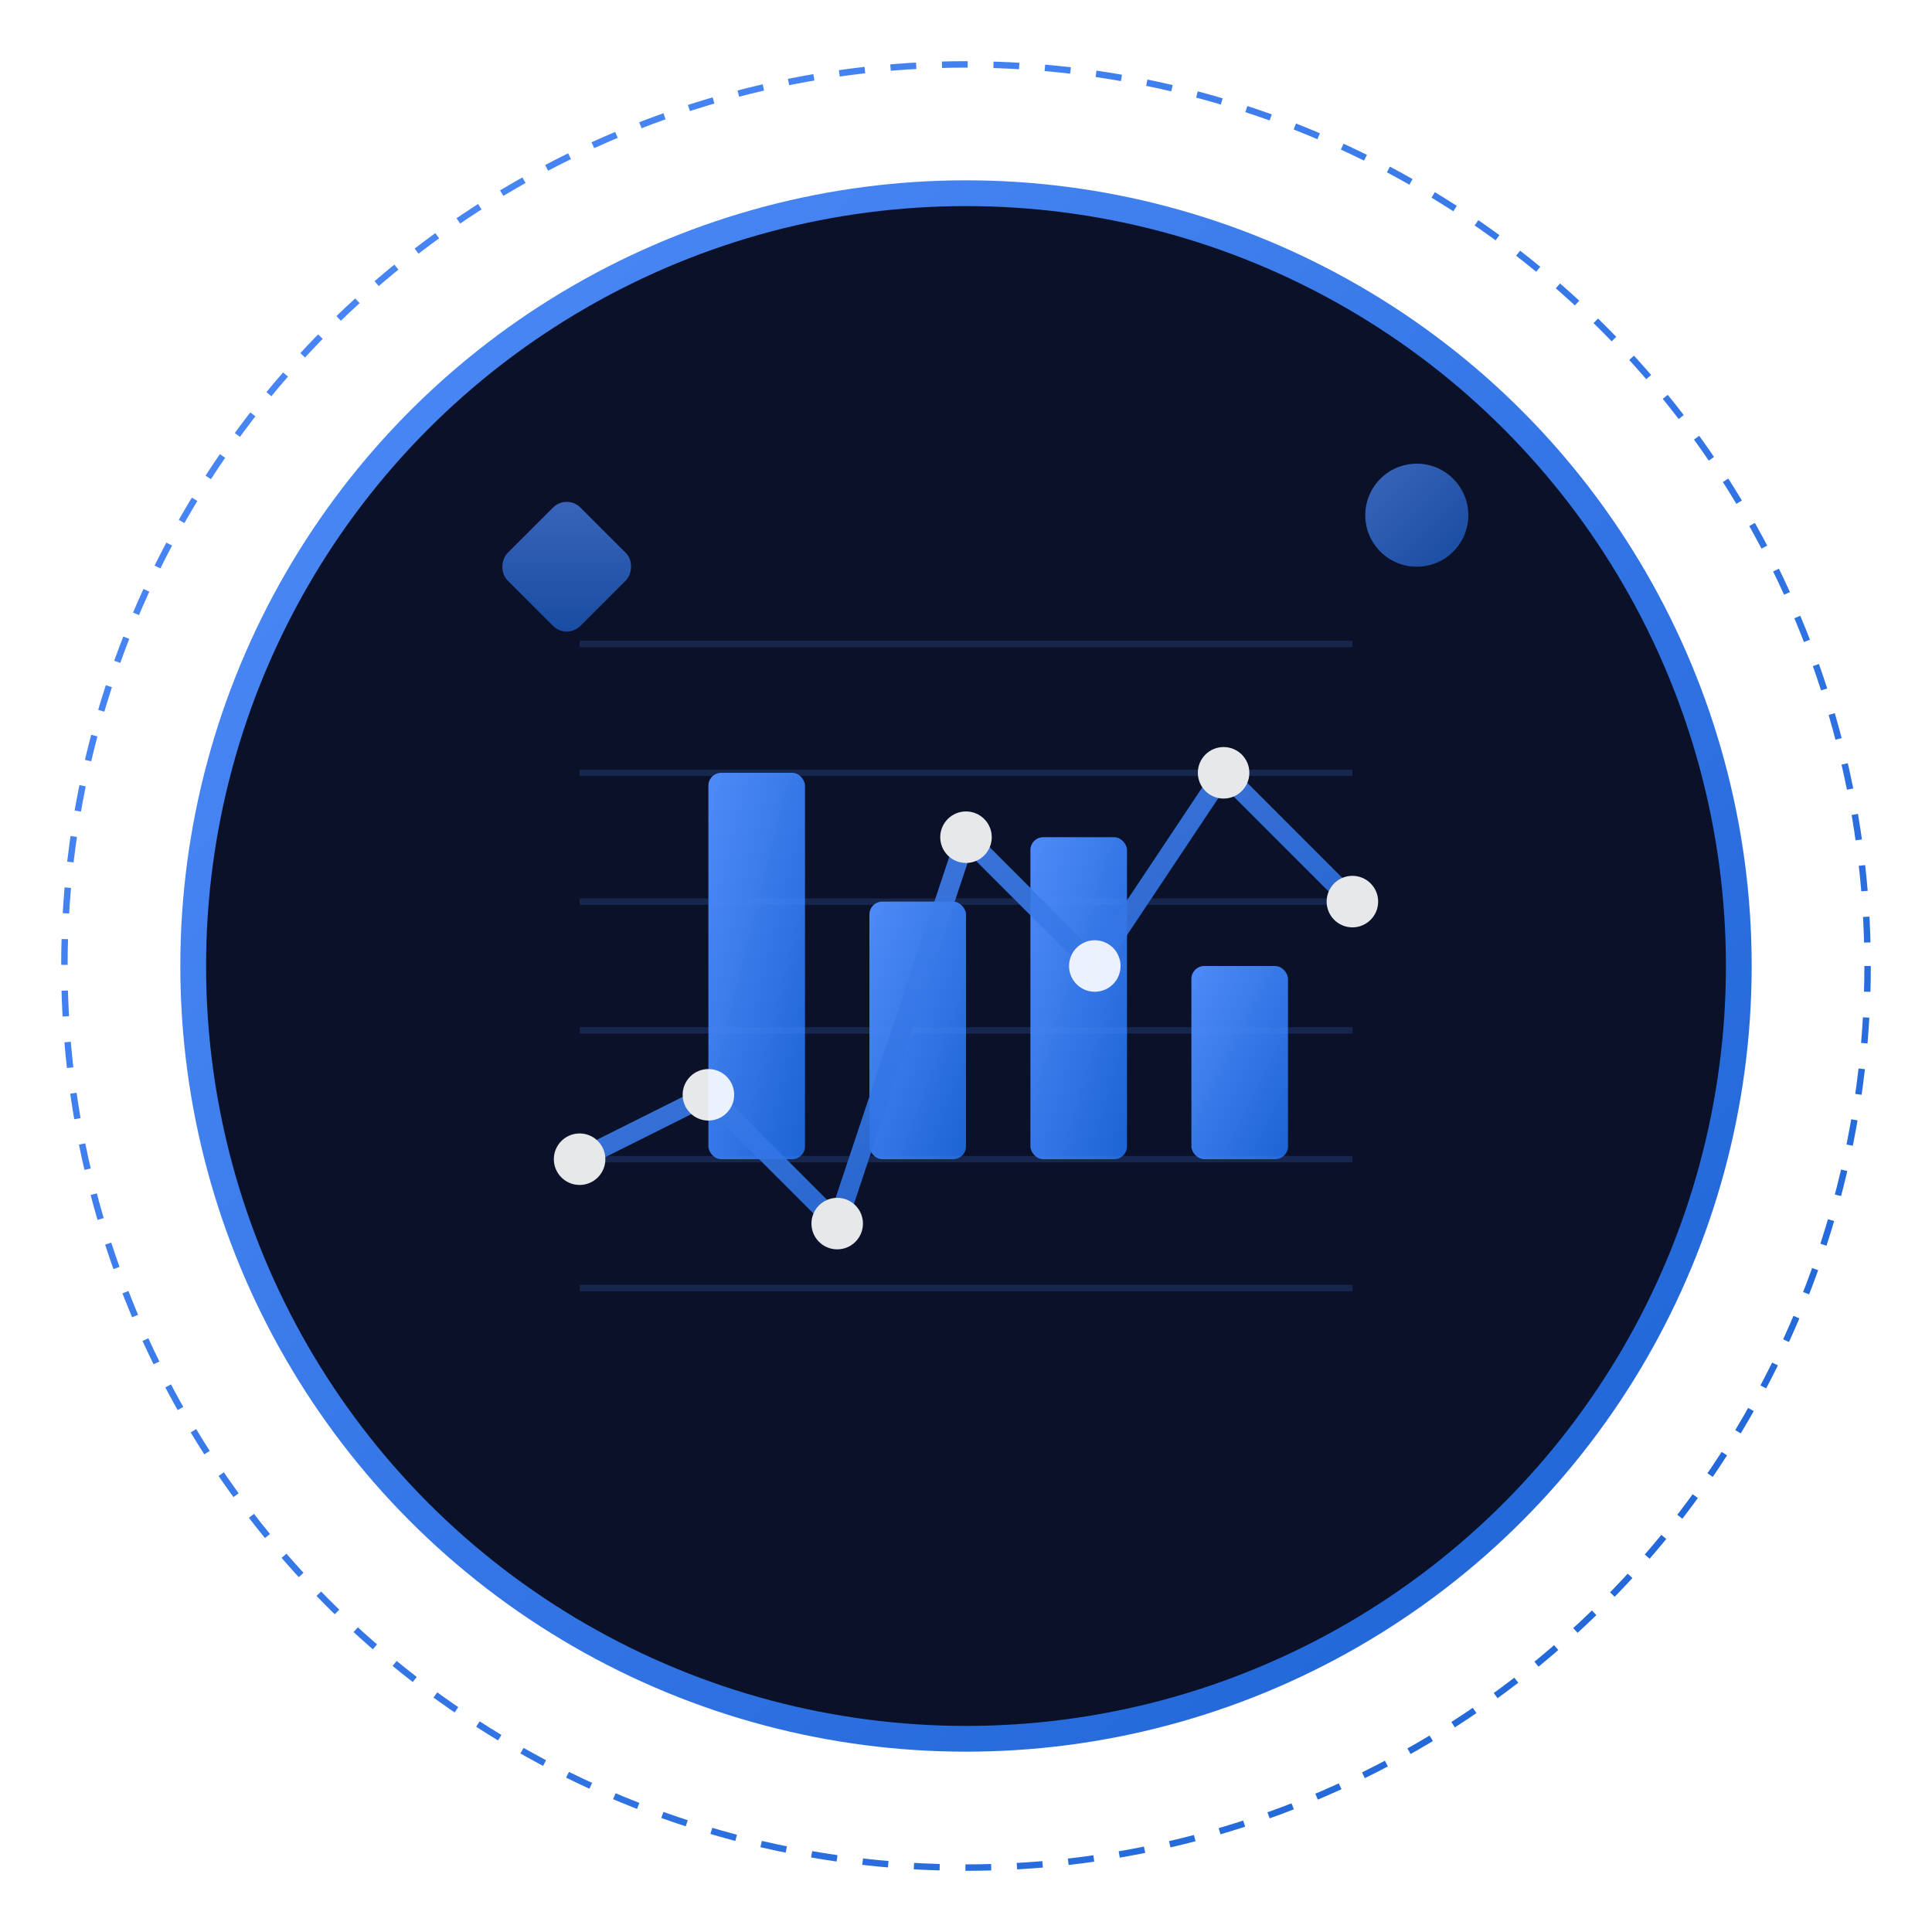 <?xml version="1.0" encoding="UTF-8" standalone="no"?>
<svg width="300" height="300" viewBox="0 0 300 300" xmlns="http://www.w3.org/2000/svg">
  <defs>
    <linearGradient id="logoGradient" x1="0%" y1="0%" x2="100%" y2="100%">
      <stop offset="0%" stop-color="#4F8BF9" />
      <stop offset="100%" stop-color="#1C63D4" />
    </linearGradient>
    
    <filter id="glow" x="-20%" y="-20%" width="140%" height="140%">
      <feGaussianBlur stdDeviation="5" result="blur" />
      <feComposite in="SourceGraphic" in2="blur" operator="over" />
    </filter>
  </defs>
  
  <!-- Main circular background -->
  <circle cx="150" cy="150" r="120" fill="#0A1128" stroke="url(#logoGradient)" stroke-width="4" />
  
  <!-- Data visualization elements -->
  
  <!-- Bar chart -->
  <g transform="translate(110, 120)">
    <rect x="0" y="0" width="15" height="60" rx="2" fill="url(#logoGradient)" />
    <rect x="25" y="20" width="15" height="40" rx="2" fill="url(#logoGradient)" />
    <rect x="50" y="10" width="15" height="50" rx="2" fill="url(#logoGradient)" />
    <rect x="75" y="30" width="15" height="30" rx="2" fill="url(#logoGradient)" />
  </g>
  
  <!-- Analytics grid and data points -->
  <g opacity="0.9">
    <!-- Horizontal grid lines -->
    <line x1="90" y1="200" x2="210" y2="200" stroke="#4F8BF9" stroke-width="1" opacity="0.2" />
    <line x1="90" y1="180" x2="210" y2="180" stroke="#4F8BF9" stroke-width="1" opacity="0.2" />
    <line x1="90" y1="160" x2="210" y2="160" stroke="#4F8BF9" stroke-width="1" opacity="0.2" />
    <line x1="90" y1="140" x2="210" y2="140" stroke="#4F8BF9" stroke-width="1" opacity="0.2" />
    <line x1="90" y1="120" x2="210" y2="120" stroke="#4F8BF9" stroke-width="1" opacity="0.2" />
    <line x1="90" y1="100" x2="210" y2="100" stroke="#4F8BF9" stroke-width="1" opacity="0.2" />
    
    <!-- Line chart with glowing effect -->
    <path d="M90,180 L110,170 L130,190 L150,130 L170,150 L190,120 L210,140" 
          fill="none" 
          stroke="url(#logoGradient)" 
          stroke-width="3" 
          stroke-linecap="round"
          filter="url(#glow)" />
    
    <!-- Data points -->
    <circle cx="90" cy="180" r="4" fill="#FFFFFF" />
    <circle cx="110" cy="170" r="4" fill="#FFFFFF" />
    <circle cx="130" cy="190" r="4" fill="#FFFFFF" />
    <circle cx="150" cy="130" r="4" fill="#FFFFFF" />
    <circle cx="170" cy="150" r="4" fill="#FFFFFF" />
    <circle cx="190" cy="120" r="4" fill="#FFFFFF" />
    <circle cx="210" cy="140" r="4" fill="#FFFFFF" />
  </g>
  
  <!-- Small decorative circle -->
  <circle cx="220" cy="80" r="8" fill="url(#logoGradient)" opacity="0.7" />
  
  <!-- Small decorative square -->
  <rect x="80" y="80" width="16" height="16" rx="3" fill="url(#logoGradient)" opacity="0.7" transform="rotate(45, 88, 88)" />
  
  <!-- Text elements would be added here in a real implementation -->
  
  <!-- Outer ring with dashed stroke -->
  <circle cx="150" cy="150" r="140" fill="none" stroke="url(#logoGradient)" stroke-width="1" stroke-dasharray="4,4" />
</svg>
